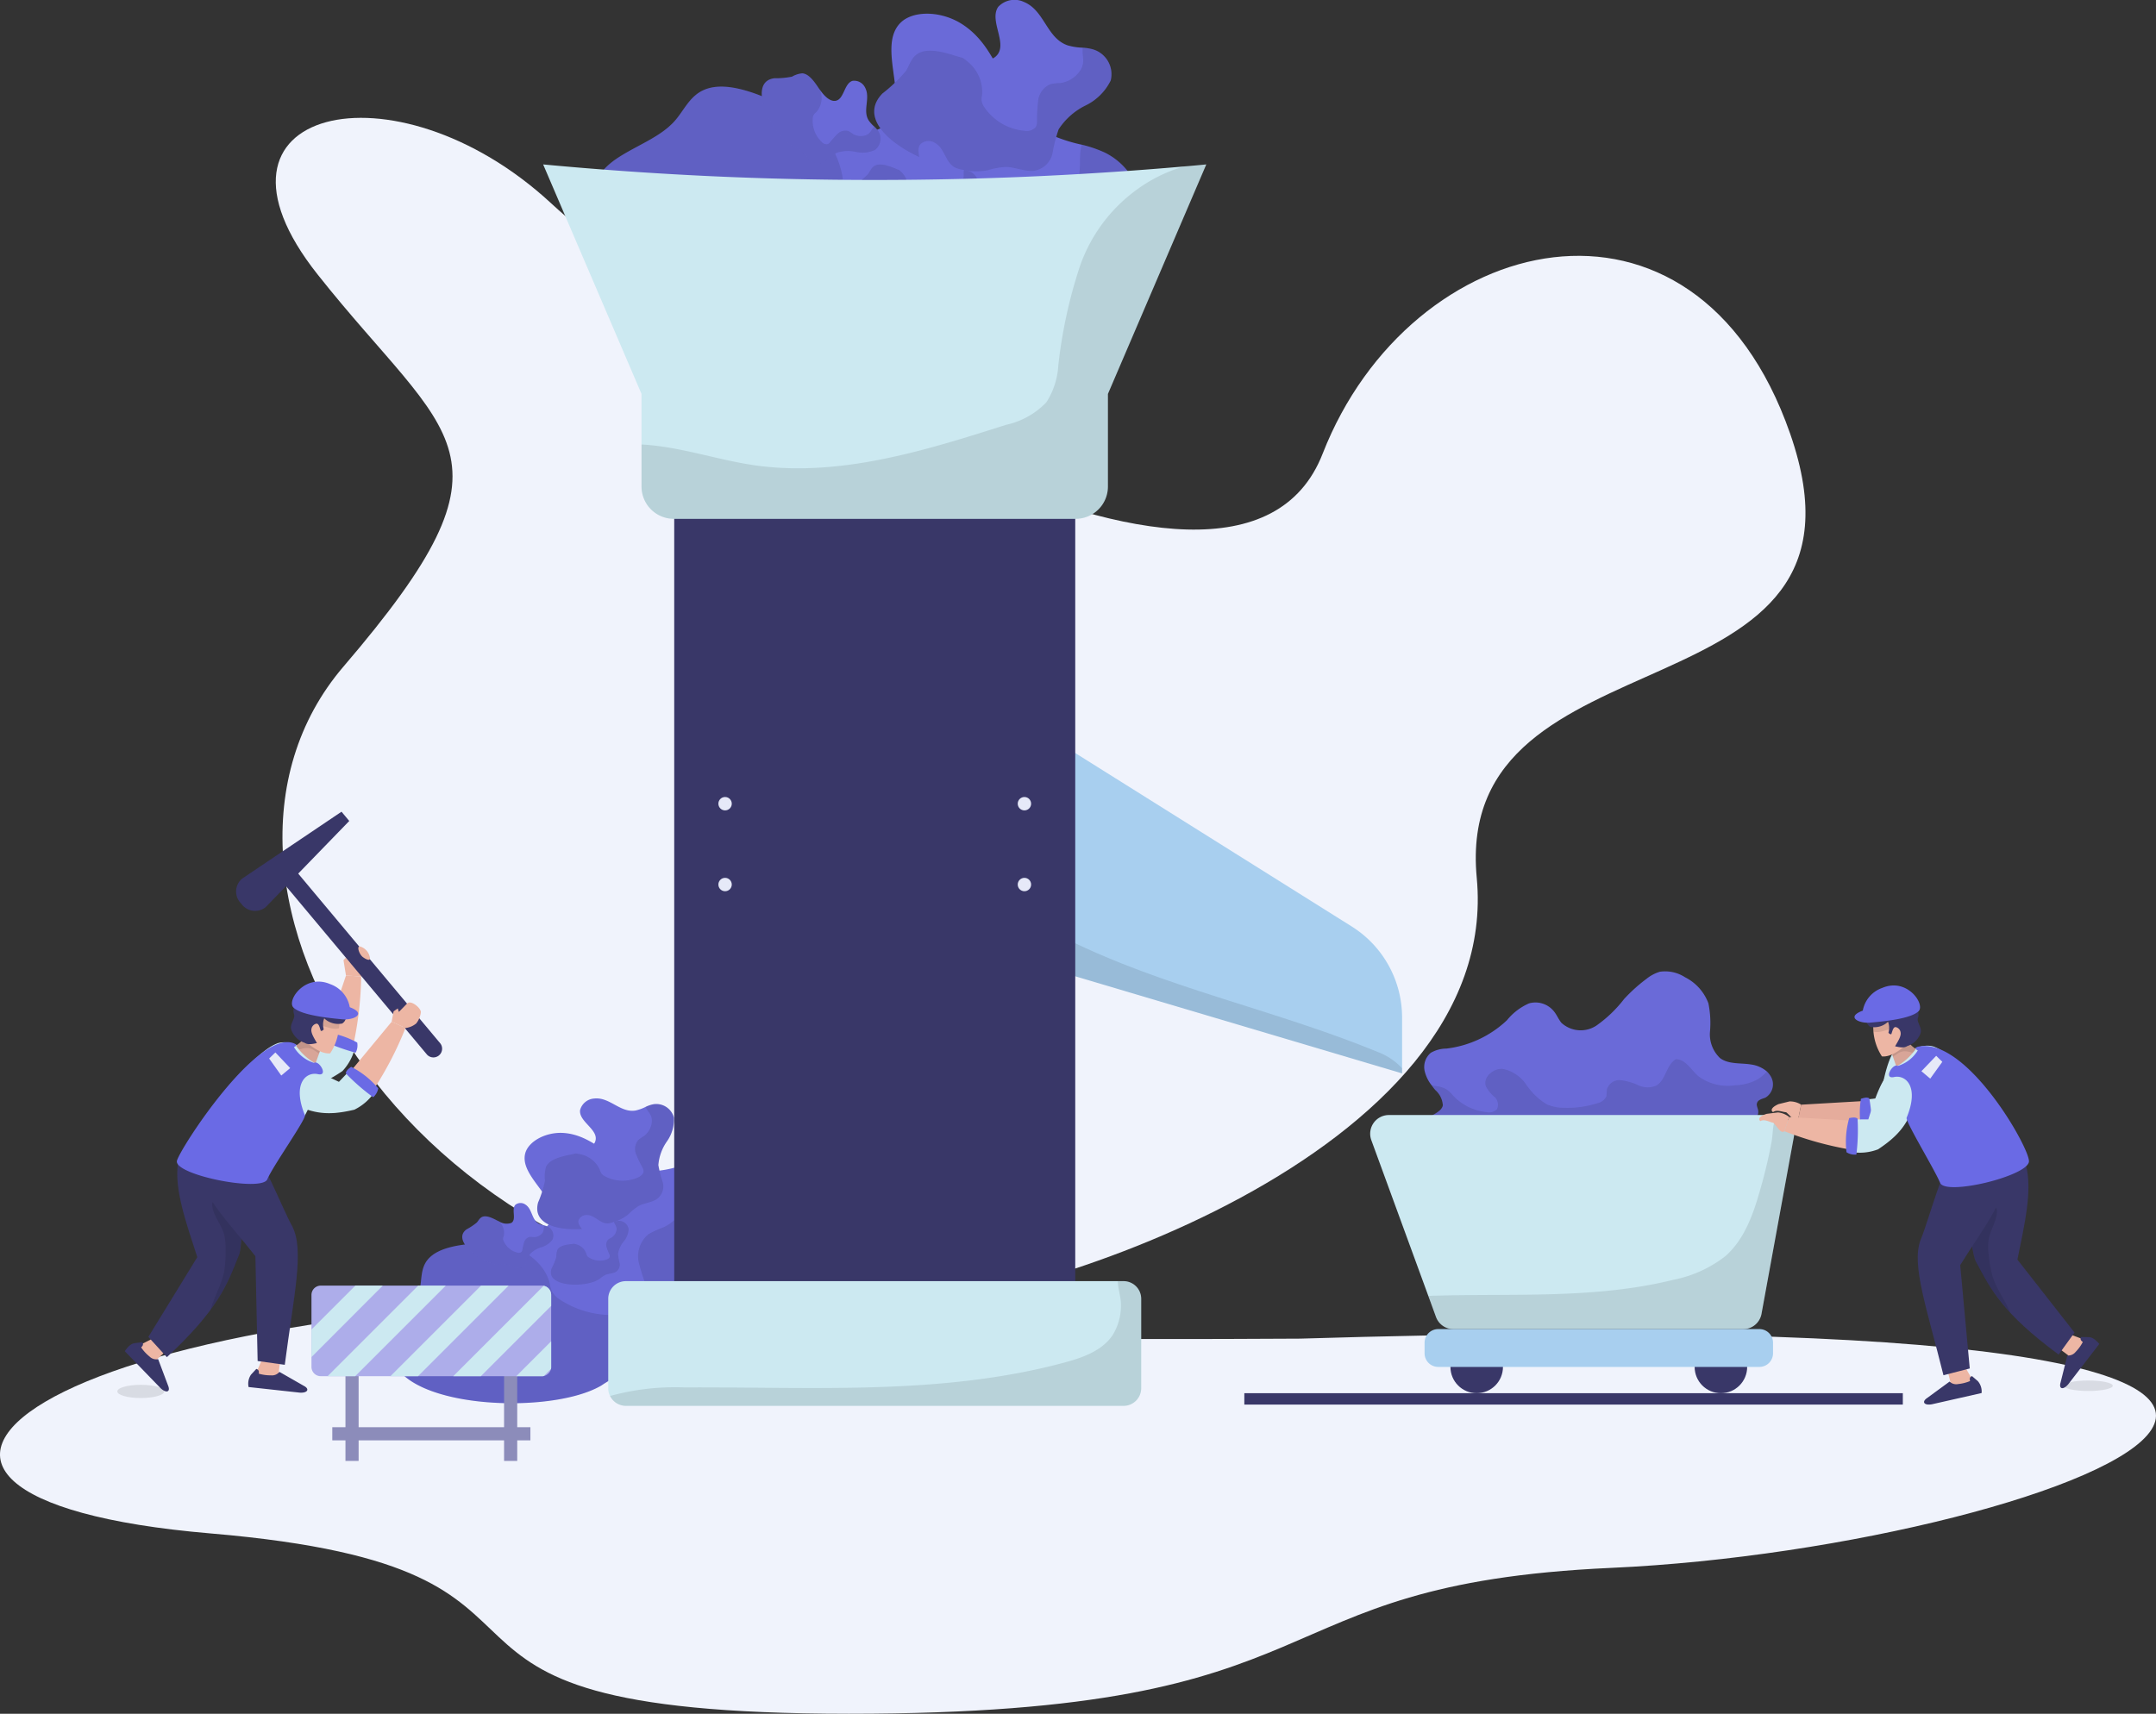 <svg xmlns="http://www.w3.org/2000/svg" width="222.708" height="177.072" viewBox="0 0 222.708 177.072">
  <rect x="0" y="0" width="222.708" height="177.072" fill="#333333" stroke="none"/>
  <g id="Hero_Image" data-name="Hero Image" transform="translate(0 0)">
    <g id="Group" transform="translate(0 12.176)">
      <path id="Path" d="M74.207,0C2.461,0-21.909,20.77,21.757,24.47S35.483,43.087,87.684,43.1s41-13.368,78.753-15.072C214.293,25.869,278.084,0,134.291,4.342c-43.985.276-62.959-.875-62.959-.875Z" transform="translate(0 121.795)" fill="#f0f3fc"/>
      <path id="Shape" d="M6.991,56.7C26.1,34.4,17.953,33.394,4.324,16.185-9.323-1.023,12.267-6.113,28.413,8.8s70.68,49.084,79.723,25.909,38.464-30.261,48.29-2.09c10.534,30.241-34.884,19.454-32.368,45.91,2.7,28.6-46.927,44.616-62.234,44.616C13.926,123.147-12.1,79.016,6.991,56.7Z" transform="translate(28.486 0)" fill="#f0f3fc"/>
    </g>
    <g id="Group-2" data-name="Group" transform="translate(12.116 0)">
      <g id="Group-3" data-name="Group" transform="translate(28.34 113.492)">
        <g id="Group-4" data-name="Group" transform="translate(0 3.562)">
          <path id="Path-2" data-name="Path" d="M30.45,16.523c-.152,1.287.35,2.56.426,3.86A3.353,3.353,0,0,1,28.9,23.815c-1.37.595-3.165.443-4.642.913a13.145,13.145,0,0,0-2.587,1.37C15.688,29.627-3.258,28.2.486,20.633c.761-1.522,2.054-2.906,2.42-4.5.228-1.01.076-2.1.791-3,1.172-1.481,4.018-1.688,6.437-1.785.335-.014.685-.042,1.02-.069,2.146-.152,4.383-.637,5.159-1.979,1.339-2.38-3.226-4.732-2.5-7.237C14.167.874,15.856-.053,17.591,0c3.774.138,5.676,4.026,9.435,3.957A11.24,11.24,0,0,0,29.552,3.5a8.678,8.678,0,0,1,1.8-.3c2.526-.069,4.474,1.785,4.535,3.556.046,1.757-1.233,3.4-2.526,4.912C32.048,13.189,30.663,14.752,30.45,16.523Z" transform="translate(0 0)" fill="#6a6ad8"/>
          <path id="Path-3" data-name="Path" d="M30.45,13.327c-.152,1.287.35,2.56.426,3.86A3.353,3.353,0,0,1,28.9,20.619c-1.37.595-3.165.443-4.642.913a13.146,13.146,0,0,0-2.587,1.37C15.688,26.43-3.258,25,.486,17.436c.761-1.522,2.054-2.906,2.42-4.5.228-1.01.076-2.1.791-3,1.172-1.481,4.018-1.688,6.437-1.785.335-.014.685-.042,1.02-.069q.434.1.867.249c2.009.678,3.835,2.1,4.307,4.013a3.194,3.194,0,0,0,.274.913,2.458,2.458,0,0,0,.807.789,9.823,9.823,0,0,0,7.731,1.287c.685-.18,1.431-.526,1.567-1.162a1.676,1.676,0,0,0-.122-.816,23.723,23.723,0,0,1-1.05-3.127,2.942,2.942,0,0,1,1.02-2.975,10.575,10.575,0,0,1,1.522-.692A4.409,4.409,0,0,0,30.5,3.6c.3-1.439-.685-2.145-.944-3.293a8.678,8.678,0,0,1,1.8-.3c2.526-.069,4.474,1.785,4.535,3.556.046,1.757-1.233,3.4-2.526,4.912C32.048,9.992,30.663,11.556,30.45,13.327Z" transform="translate(0 3.197)" opacity="0.1"/>
        </g>
        <g id="Group-5" data-name="Group" transform="translate(15.039 0)">
          <path id="Path-4" data-name="Path" d="M12.511,6.889a11.567,11.567,0,0,0,.455,1.774,1.616,1.616,0,0,1-.6,1.729c-.539.366-1.311.411-1.9.726a5.492,5.492,0,0,0-1,.806C7.182,13.957-.957,14.518.093,10.744A11.17,11.17,0,0,0,.8,8.49,3.328,3.328,0,0,1,.921,7.038c.392-.767,1.584-1.047,2.6-1.249.141-.028.288-.064.428-.1.9-.21,1.814-.58,2.048-1.257.4-1.2-1.705-2-1.573-3.215A1.613,1.613,0,0,1,5.881.013c1.611-.18,2.694,1.511,4.284,1.236A4.429,4.429,0,0,0,11.2.873a3.412,3.412,0,0,1,.74-.258,1.879,1.879,0,0,1,2.177,1.366A3.927,3.927,0,0,1,13.4,4.436,4.916,4.916,0,0,0,12.511,6.889Z" transform="translate(0 0)" fill="#6a6ad8"/>
          <path id="Path-5" data-name="Path" d="M12.511,6.306a11.567,11.567,0,0,0,.455,1.774,1.616,1.616,0,0,1-.6,1.729c-.539.366-1.311.411-1.9.726a5.492,5.492,0,0,0-1,.806C7.182,13.374-.957,13.935.093,10.161A11.17,11.17,0,0,0,.8,7.907,3.328,3.328,0,0,1,.921,6.455c.392-.767,1.584-1.047,2.6-1.249.141-.028.288-.064.428-.1q.191.02.386.06A2.822,2.822,0,0,1,6.451,6.761a1.617,1.617,0,0,0,.181.408,1.109,1.109,0,0,0,.4.316,3.9,3.9,0,0,0,3.371.1c.278-.128.569-.338.582-.644a.864.864,0,0,0-.11-.373,12,12,0,0,1-.668-1.391,1.469,1.469,0,0,1,.221-1.454,4.33,4.33,0,0,1,.6-.421,2.05,2.05,0,0,0,.816-1.538C11.866,1.074,11.4.809,11.2.29a3.412,3.412,0,0,1,.74-.258A1.879,1.879,0,0,1,14.121,1.4,3.927,3.927,0,0,1,13.4,3.852,4.916,4.916,0,0,0,12.511,6.306Z" transform="translate(0 0.583)" opacity="0.1"/>
        </g>
        <g id="Group-6" data-name="Group" transform="translate(7.294 10.809)">
          <path id="Path-6" data-name="Path" d="M6.984,5.292a6.23,6.23,0,0,0-.408.9.873.873,0,0,1-.835.527c-.351-.028-.691-.27-1.047-.338a2.958,2.958,0,0,0-.694,0C2.35,6.466-1.266,3.951.452,2.717a6.032,6.032,0,0,0,1.06-.71c.175-.2.284-.455.542-.57.424-.19,1.021.095,1.519.354.069.036.143.07.213.1a1.455,1.455,0,0,0,1.287.163C5.645,1.688,5.03.639,5.5.171A.871.871,0,0,1,6.517.155C7.255.624,7.14,1.7,7.9,2.124a2.39,2.39,0,0,0,.565.193,1.843,1.843,0,0,1,.4.142,1.015,1.015,0,0,1,.455,1.311,2.121,2.121,0,0,1-1.134.789A2.657,2.657,0,0,0,6.984,5.292Z" transform="translate(0 0)" fill="#6a6ad8"/>
          <path id="Path-7" data-name="Path" d="M6.984,3.918a6.23,6.23,0,0,0-.408.9.873.873,0,0,1-.835.527c-.351-.028-.691-.27-1.047-.338a2.958,2.958,0,0,0-.694,0C2.35,5.092-1.266,2.576.452,1.343a6.032,6.032,0,0,0,1.06-.71c.175-.2.284-.455.542-.57.424-.19,1.021.095,1.519.354.069.036.143.07.213.1q.074.073.142.156A1.524,1.524,0,0,1,4.278,2.06a.877.877,0,0,0-.062.233.6.6,0,0,0,.061.268A2.1,2.1,0,0,0,5.662,3.743a.461.461,0,0,0,.463-.074.466.466,0,0,0,.08-.194,6.438,6.438,0,0,1,.189-.811.793.793,0,0,1,.585-.538,2.35,2.35,0,0,1,.393.024,1.107,1.107,0,0,0,.863-.372c.245-.282.137-.552.232-.836a1.843,1.843,0,0,1,.4.142A1.015,1.015,0,0,1,9.321,2.4a2.121,2.121,0,0,1-1.134.789A2.657,2.657,0,0,0,6.984,3.918Z" transform="translate(0 1.374)" opacity="0.1"/>
        </g>
        <g id="Group-7" data-name="Group" transform="translate(16.445 12.05)">
          <path id="Path-8" data-name="Path" d="M6.942,4.005A6.228,6.228,0,0,0,7.1,4.98a.873.873,0,0,1-.4.9c-.307.172-.724.161-1.058.3a2.959,2.959,0,0,0-.575.388C3.748,7.562-.656,7.488.083,5.506a6.042,6.042,0,0,0,.484-1.18A1.8,1.8,0,0,1,.7,3.551c.246-.394.9-.49,1.458-.552.077-.009.158-.021.235-.033.494-.071,1-.229,1.159-.582.27-.626-.825-1.154-.7-1.8A.871.871,0,0,1,3.692,0c.875-.022,1.38.937,2.248.863A2.4,2.4,0,0,0,6.516.708a1.848,1.848,0,0,1,.41-.1,1.015,1.015,0,0,1,1.108.835,2.122,2.122,0,0,1-.5,1.288A2.651,2.651,0,0,0,6.942,4.005Z" transform="translate(0 0)" fill="#6a6ad8"/>
          <path id="Path-9" data-name="Path" d="M6.942,3.407a6.228,6.228,0,0,0,.163.975.873.873,0,0,1-.4.9c-.307.172-.724.161-1.058.3a2.959,2.959,0,0,0-.575.388C3.748,6.964-.656,6.89.083,4.908a6.042,6.042,0,0,0,.484-1.18A1.8,1.8,0,0,1,.7,2.952c.246-.394.9-.49,1.458-.552.077-.009.158-.021.235-.033q.1.02.2.05a1.523,1.523,0,0,1,1.063.955.872.872,0,0,0,.079.228.6.6,0,0,0,.2.188A2.1,2.1,0,0,0,5.748,4c.155-.056.322-.155.343-.319a.467.467,0,0,0-.042-.206,6.467,6.467,0,0,1-.3-.779.793.793,0,0,1,.186-.772,2.365,2.365,0,0,1,.34-.2,1.107,1.107,0,0,0,.51-.79C6.836.562,6.595.4,6.516.11a1.848,1.848,0,0,1,.41-.1A1.015,1.015,0,0,1,8.034.84a2.122,2.122,0,0,1-.5,1.288A2.658,2.658,0,0,0,6.942,3.407Z" transform="translate(0 0.598)" opacity="0.1"/>
        </g>
      </g>
      <g id="Group-8" data-name="Group" transform="translate(49.033 0)">
        <g id="Group-9" data-name="Group" transform="translate(0 1.416)">
          <path id="Path-10" data-name="Path" d="M42.786,30.46c-1.073,1.507-1.318,3.446-2.115,5.128a4.789,4.789,0,0,1-4.832,2.941c-2.124-.194-4.269-1.617-6.44-2.04a18.768,18.768,0,0,0-4.18-.059c-9.912.317-32.667-14.465-22.785-21.378,2-1.384,4.567-2.23,6.116-3.973C9.528,9.971,10.088,8.5,11.6,7.861c2.483-1.051,6.19.642,9.288,2.18.429.212.886.418,1.325.613,2.792,1.281,5.927,2.209,7.819,1.06,3.31-2.062-.8-8.141,1.838-10.777,1.255-1.25,4.006-1.253,6.142.006,4.633,2.762,4.348,8.937,9.1,11.429a16.051,16.051,0,0,0,3.478,1.161,12.39,12.39,0,0,1,2.458.851c3.212,1.646,4.38,5.3,3.241,7.565-1.148,2.233-3.879,3.418-6.534,4.42C47.075,27.379,44.268,28.388,42.786,30.46Z" transform="translate(0 0)" fill="#6a6ad8"/>
          <path id="Path-11" data-name="Path" d="M42.786,22.925c-1.073,1.507-1.318,3.446-2.115,5.128a4.789,4.789,0,0,1-4.832,2.941c-2.124-.194-4.269-1.617-6.44-2.04a18.768,18.768,0,0,0-4.18-.059C15.307,29.212-7.448,14.43,2.434,7.517c2-1.384,4.567-2.23,6.116-3.973C9.528,2.436,10.088.962,11.6.326c2.483-1.051,6.19.642,9.288,2.18.429.212.886.418,1.325.613q.472.428.916.907c2.051,2.227,3.361,5.265,2.642,7.98a4.56,4.56,0,0,0-.283,1.332,3.511,3.511,0,0,0,.469,1.541,14.028,14.028,0,0,0,8.8,6.915c.981.244,2.153.323,2.761-.381a2.4,2.4,0,0,0,.408-1.106,33.943,33.943,0,0,1,.83-4.637,4.2,4.2,0,0,1,3.318-3.027,15.111,15.111,0,0,1,2.381.177,6.3,6.3,0,0,0,5.062-2.049C50.885,9.178,50.13,7.616,50.593,6a12.39,12.39,0,0,1,2.458.851c3.212,1.646,4.38,5.3,3.241,7.565-1.148,2.233-3.879,3.418-6.534,4.42C47.075,19.844,44.268,20.853,42.786,22.925Z" transform="translate(0 7.535)" opacity="0.1"/>
        </g>
        <g id="Group-10" data-name="Group" transform="translate(29.157)">
          <path id="Path-12" data-name="Path" d="M19.049,13.357A16.511,16.511,0,0,0,18.4,15.89a2.308,2.308,0,0,1-1.931,1.757c-.926.089-1.925-.384-2.883-.4a7.83,7.83,0,0,0-1.806.324c-4.258.978-14.836-3.9-10.933-7.909A15.957,15.957,0,0,0,3.281,7.327c.365-.592.53-1.316,1.149-1.735,1.017-.691,2.7-.225,4.118.221.2.062.4.117.6.17,1.27.354,2.67.517,3.427-.17,1.321-1.226-.765-3.674.234-5.106A2.3,2.3,0,0,1,15.461.2c2.141.88,2.338,3.741,4.518,4.487a6.327,6.327,0,0,0,1.56.241,4.879,4.879,0,0,1,1.1.184,2.684,2.684,0,0,1,1.79,3.2,5.611,5.611,0,0,1-2.589,2.58A7.028,7.028,0,0,0,19.049,13.357Z" transform="translate(0 0)" fill="#6a6ad8"/>
          <path id="Path-13" data-name="Path" d="M19.049,8.433a16.511,16.511,0,0,0-.646,2.534,2.308,2.308,0,0,1-1.931,1.757c-.926.089-1.925-.384-2.883-.4a7.83,7.83,0,0,0-1.806.324C7.524,13.63-3.054,8.749.849,4.743A15.957,15.957,0,0,0,3.281,2.4c.365-.592.53-1.316,1.149-1.735C5.446-.023,7.132.443,8.548.89c.2.062.4.117.6.17q.226.157.442.34a4.031,4.031,0,0,1,1.553,3.445,2.311,2.311,0,0,0-.053.636,1.586,1.586,0,0,0,.282.669,5.564,5.564,0,0,0,4.154,2.438A1.219,1.219,0,0,0,16.7,8.181a1.234,1.234,0,0,0,.118-.542,17.123,17.123,0,0,1,.118-2.2,2.1,2.1,0,0,1,1.274-1.67,6.2,6.2,0,0,1,1.036-.118,2.928,2.928,0,0,0,2.077-1.367c.508-.847.1-1.5.217-2.283a4.879,4.879,0,0,1,1.1.184,2.684,2.684,0,0,1,1.79,3.2,5.611,5.611,0,0,1-2.589,2.58A7.025,7.025,0,0,0,19.049,8.433Z" transform="translate(0 4.924)" opacity="0.1"/>
        </g>
        <g id="Group-11" data-name="Group" transform="translate(17.538 7.577)">
          <path id="Path-14" data-name="Path" d="M7.724,8.214A8.925,8.925,0,0,0,6.6,9.063a1.246,1.246,0,0,1-1.407.087c-.42-.276-.68-.812-1.08-1.141a4.224,4.224,0,0,0-.87-.474C1.115,6.507-1.689.875,1.309.508A8.613,8.613,0,0,0,3.123.345,2.565,2.565,0,0,1,4.193,0c.662.053,1.214.819,1.659,1.485.062.092.13.186.2.276.415.579.949,1.12,1.5,1.087.97-.07.92-1.805,1.825-2.071a1.244,1.244,0,0,1,1.289.68c.6,1.094-.28,2.366.385,3.417a3.415,3.415,0,0,0,.575.629,2.629,2.629,0,0,1,.4.451A1.45,1.45,0,0,1,11.7,7.91a3.03,3.03,0,0,1-1.962.211A3.793,3.793,0,0,0,7.724,8.214Z" transform="translate(0 0)" fill="#6a6ad8"/>
          <path id="Path-15" data-name="Path" d="M7.724,8.214A8.925,8.925,0,0,0,6.6,9.063a1.246,1.246,0,0,1-1.407.087c-.42-.276-.68-.812-1.08-1.141a4.224,4.224,0,0,0-.87-.474C1.115,6.507-1.689.875,1.309.508A8.613,8.613,0,0,0,3.123.345,2.565,2.565,0,0,1,4.193,0c.662.053,1.214.819,1.659,1.485.062.092.13.186.2.276q.042.142.071.292a2.177,2.177,0,0,1-.511,1.975,1.247,1.247,0,0,0-.237.25.858.858,0,0,0-.107.377,3.005,3.005,0,0,0,.924,2.431.658.658,0,0,0,.63.225.664.664,0,0,0,.233-.188,9.266,9.266,0,0,1,.793-.887,1.133,1.133,0,0,1,1.1-.272,3.366,3.366,0,0,1,.476.3,1.581,1.581,0,0,0,1.337.127c.5-.185.55-.6.863-.888a2.629,2.629,0,0,1,.4.451A1.45,1.45,0,0,1,11.7,7.91a3.03,3.03,0,0,1-1.962.211A3.793,3.793,0,0,0,7.724,8.214Z" transform="translate(0 0)" opacity="0.1"/>
        </g>
        <g id="Group-12" data-name="Group" transform="translate(26.535 14.578)">
          <path id="Path-16" data-name="Path" d="M10.168,7.4A8.927,8.927,0,0,0,9.7,8.737a1.247,1.247,0,0,1-1.12.856c-.5.005-1.018-.3-1.533-.346a4.234,4.234,0,0,0-.986.091c-2.336.33-7.8-2.784-5.517-4.759A8.627,8.627,0,0,0,1.963,3.432c.223-.3.346-.683.7-.88.579-.325,1.465,0,2.205.309.1.042.212.082.317.119a2.08,2.08,0,0,0,1.852.067c.767-.6-.242-2.012.362-2.736A1.244,1.244,0,0,1,8.845.157C9.956.73,9.93,2.278,11.068,2.78a3.415,3.415,0,0,0,.828.2,2.629,2.629,0,0,1,.585.15A1.449,1.449,0,0,1,13.3,4.938a3.028,3.028,0,0,1-1.512,1.268A3.8,3.8,0,0,0,10.168,7.4Z" transform="translate(0 0)" fill="#6a6ad8"/>
          <path id="Path-17" data-name="Path" d="M10.168,4.986A8.927,8.927,0,0,0,9.7,6.319a1.247,1.247,0,0,1-1.12.856c-.5.005-1.018-.3-1.533-.346a4.234,4.234,0,0,0-.986.091c-2.336.33-7.8-2.784-5.517-4.759A8.627,8.627,0,0,0,1.963,1.015c.223-.3.346-.683.7-.88.579-.325,1.465,0,2.205.309.1.042.212.082.317.119q.114.095.222.2a2.176,2.176,0,0,1,.676,1.925,1.248,1.248,0,0,0-.058.34.855.855,0,0,0,.121.373,3,3,0,0,0,2.122,1.5.658.658,0,0,0,.649-.165A.666.666,0,0,0,9,4.455a9.25,9.25,0,0,1,.165-1.178,1.133,1.133,0,0,1,.762-.839,3.356,3.356,0,0,1,.563-.016,1.581,1.581,0,0,0,1.18-.64c.312-.432.124-.8.222-1.218a2.629,2.629,0,0,1,.585.15A1.449,1.449,0,0,1,13.3,2.52a3.028,3.028,0,0,1-1.512,1.268A3.8,3.8,0,0,0,10.168,4.986Z" transform="translate(0 2.418)" opacity="0.1"/>
        </g>
      </g>
      <g id="Group-13" data-name="Group" transform="translate(0 83.869)">
        <ellipse id="Oval" cx="2.429" cy="0.683" rx="2.429" ry="0.683" transform="translate(0 59.215)" opacity="0.1"/>
        <g id="Group-14" data-name="Group" transform="translate(14.925 14.306)">
          <path id="Path-18" data-name="Path" d="M10.267.1a35.4,35.4,0,0,1-.826,7.128A5.131,5.131,0,0,1,8.31,9.668C5.687,11.9,3.9,11.584.182,11L0,8.19c1.2-.819,3.8-.467,6.025-.29l.6-1.774L8.7,0Z" transform="translate(0 2.62)" fill="#edb6a4"/>
          <path id="Path-19" data-name="Path" d="M1.825,2.723a2.111,2.111,0,0,0,.867-.83A3.512,3.512,0,0,0,2.551.422C2.4.009,1.26-.226,1.073.317l-.415.951L.249.779,0,1.026.256,2.619Z" transform="translate(8.441 0)" fill="#edb6a4"/>
          <path id="Path-20" data-name="Path" d="M9.685,1.058A5.343,5.343,0,0,1,8.333,3.73C5.557,5.615,3.935,5.745.216,5.158L0,2.05c1.2-.819,3.593-.619,5.821-.443L6.488,0A6.449,6.449,0,0,1,9.685,1.058Z" transform="translate(0 8.761)" fill="#cce9f1"/>
          <path id="Path-21" data-name="Path" d="M.3,0A9.006,9.006,0,0,1,3.708,1.081a1.591,1.591,0,0,1-.162,1.043A20.707,20.707,0,0,1,.031.833C-.079.6.125.264.3,0Z" transform="translate(6.151 8.468)" fill="#6a6ae5"/>
        </g>
        <path id="Path-22" data-name="Path" d="M.606,6.92,10.881,0l.8.957L6.408,6.395,21.093,23.947A.9.9,0,0,1,19.714,25.1L5.15,7.693,3.057,9.85A1.738,1.738,0,0,1,.515,9.487,1.738,1.738,0,0,1,.606,6.92Z" transform="translate(12.28 0)" fill="#393768"/>
        <g id="Group-15" data-name="Group" transform="translate(0.771 33.185)">
          <g id="Group-16" data-name="Group" transform="translate(0 21.259)">
            <path id="Path-23" data-name="Path" d="M2.634,0,1.471.59a.766.766,0,0,0-.75.056L0,1.3,3.2,4.462l.664-.487L3.14,2.107,3.794,1.5Z" transform="translate(0.226 0)" fill="#edb6a4"/>
            <path id="Path-24" data-name="Path" d="M1.01.105C.612.175.345.452,0,.932L3.7,4.753c.586.554,1.053.4.775-.269L3.45,1.756a.978.978,0,0,1-.891-.272A4.318,4.318,0,0,1,1.691.54C1.841.4,1.97.248,1.811,0Z" transform="translate(0 0.365)" fill="#393768"/>
          </g>
          <path id="Path-25" data-name="Path" d="M3.057,1.751,7.09,0c1.589,2.47,3.066,7.841,2.323,11.12-1.259,3.19-2.208,5.745-7.5,10.673L0,19.7l5.055-8.242C3.857,7.761,2.682,4.48,3.057,1.751Z" transform="translate(2.437 1.382)" fill="#393768"/>
          <path id="Path-26" data-name="Path" d="M2.984,6.083A22.946,22.946,0,0,1,0,11.845c.361-1.312,1.1-2.521,1.382-3.864a11.709,11.709,0,0,0,.162-2.36,5.885,5.885,0,0,0-.155-1.566C1.129,3.066.28,2.161.17,1.134.07.186,1.368-.111,2.094.035A2.224,2.224,0,0,1,2.7.26,14.061,14.061,0,0,1,2.984,6.083Z" transform="translate(8.87 6.421)" opacity="0.1"/>
          <g id="Group-17" data-name="Group" transform="translate(12.776 23.437)">
            <path id="Path-27" data-name="Path" d="M1.2,0,.68,1.2a.766.766,0,0,0-.542.521L0,2.681l4.48.395.2-.8L2.934,1.3,3.049.414Z" transform="translate(0.191 0)" fill="#edb6a4"/>
            <path id="Path-28" data-name="Path" d="M.265.592a1.66,1.66,0,0,0-.25,1.281L5.3,2.452c.8.053,1.064-.366.425-.7L3.2.306a.978.978,0,0,1-.859.359A4.322,4.322,0,0,1,1.067.492C1.091.287,1.1.089.815,0Z" transform="translate(0 0.95)" fill="#393768"/>
          </g>
          <path id="Path-29" data-name="Path" d="M0,2.826,4.776,0c2.066,2.231,3.981,7.431,5.2,9.672,1.264,2.467.154,7.118-.778,14.291L6.394,23.57,6.162,12.74C3.47,9.3.295,6.274,0,2.826Z" transform="translate(7.332 0)" fill="#393768"/>
        </g>
        <path id="Path-30" data-name="Path" d="M11.686,7.547C10.332,9.441,7.98,11.27,7.35,12.69c-.1.042-.205.074-.321.112-2.518.752-6.5-.233-7.013-1.222C-.337,10.9,5.318,1.378,8.9.086,10.734-.435,13.3,1.5,12.958,3.641A10.7,10.7,0,0,1,11.686,7.547Z" transform="translate(7.697 23.824)" fill="#cce9f1"/>
        <path id="Path-31" data-name="Path" d="M0,1.242A2.96,2.96,0,0,0,1.1,0L2.784.964,2.014,3.09A6.083,6.083,0,0,1,0,1.242Z" transform="translate(18.46 22.926)" fill="#d8a598"/>
        <path id="Path-32" data-name="Path" d="M2.369,2.053c-.107-.064-.235-.15-.363-.236A1.663,1.663,0,0,0,1.259,1.5a2.265,2.265,0,0,0-.748.1.3.3,0,0,1-.192.021A1.268,1.268,0,0,1,0,1.258,3.059,3.059,0,0,0,1.092,0L2.777.965Z" transform="translate(18.46 22.922)" opacity="0.1"/>
        <path id="Path-33" data-name="Path" d="M.116,3.41c1.067.99,2.09,1.7,2.979,1.616A5.6,5.6,0,0,0,3.667,0H0Z" transform="translate(18.895 19.941)" fill="#edb6a4"/>
        <path id="Path-34" data-name="Path" d="M3.2,2.486a1.423,1.423,0,0,1-.424.051,3.02,3.02,0,0,1-.482-.071c-.468-.137-.937-.274-1.386-.435a1.856,1.856,0,0,1-.489-.307A1.142,1.142,0,0,1,0,.785,1.278,1.278,0,0,1,.121.34.791.791,0,0,1,.449.021L2.232,0c.024.019.024.019.066.014.227.1.436.227.687.348A4.781,4.781,0,0,1,3.2,2.486Z" transform="translate(19.701 19.892)" opacity="0.1"/>
        <path id="Path-35" data-name="Path" d="M5.291,3.583a2.082,2.082,0,0,1-1.855-.536,1.811,1.811,0,0,0-.051,1.131.321.321,0,0,1-.3.167C2.97,4,2.884,3.6,2.658,3.591a.658.658,0,0,0-.542.562c-.075.393.259.906.568,1.45-.566.124-.962.182-1.279-.033A2.153,2.153,0,0,1,.074,4.324C-.232,3.648.523,3.1.3,2.558.106,2.056.683.351,1.311.659,1.887.928,2,.914,2.7.314S4.01.056,4.142.762s.342.4,1.028.333,1.2,1.152.618,1.231C5.714,2.953,5.692,3.328,5.291,3.583Z" transform="translate(17.938 18.303)" fill="#393768"/>
        <g id="Group-18" data-name="Group" transform="translate(16.394 19.712)">
          <path id="Path-36" data-name="Path" d="M13.3.648A35.386,35.386,0,0,1,10,7.016,5.128,5.128,0,0,1,8.069,8.9C4.825,10.046,3.268,9.119,0,7.248L.828,4.559c1.416-.338,3.715.915,5.734,1.872L7.751,4.985,11.874,0Z" transform="translate(0.076 1.983)" fill="#edb6a4"/>
          <path id="Path-37" data-name="Path" d="M1.429,2.637a2.111,2.111,0,0,0,1.106-.468A2.306,2.306,0,0,0,3.02,1C3.026.562,1.951-.321,1.583.12L.746.975.633.612.2.916,0,1.981Z" transform="translate(11.946 0)" fill="#edb6a4"/>
          <path id="Path-38" data-name="Path" d="M10.308,2.583A5.343,5.343,0,0,1,8.094,4.6C4.83,5.374,3.267,4.918,0,3.047L.9.065c1.416-.338,3.578.7,5.6,1.657L7.7.458A6.448,6.448,0,0,1,10.308,2.583Z" transform="translate(0 6.477)" fill="#cce9f1"/>
          <path id="Path-39" data-name="Path" d="M.545,0a9,9,0,0,1,2.8,2.224,1.591,1.591,0,0,1-.522.917A20.681,20.681,0,0,1,0,.684C-.019.426.291.186.545,0Z" transform="translate(7.218 6.647)" fill="#6a6ae5"/>
        </g>
        <path id="Path-40" data-name="Path" d="M14.175,2.144c.507-.334,1.57,1.45.363,1.157-1.188-.242-2.645.989-1.3,4.261.047.512-3.318,5.244-3.889,6.609s-9.78-.477-9.33-1.94S8.414-1.419,12.129.137c.389.163.15.28-.027.376A3.71,3.71,0,0,0,14.175,2.144Z" transform="translate(6.148 23.809)" fill="#6a6ae5"/>
        <path id="Path-41" data-name="Path" d="M.644,0,2.176,1.616l-.923.77L0,.626Z" transform="translate(15.684 24.873)" fill="#e6e9f8"/>
        <path id="Path-42" data-name="Path" d="M5.114,3.886C3.166,3.706.9,3.387.161,2.684S1.343-.858,3.94.255A3.1,3.1,0,0,1,5.975,2.644C7.817,3.335,6.311,4.039,5.114,3.886Z" transform="translate(18.039 17.555)" fill="#6a6ae5"/>
        <path id="Path-43" data-name="Path" d="M.165,0C-.191-.053.085.82.468,1.1s.812.442.725.03A1.455,1.455,0,0,0,.165,0Z" transform="translate(24.898 13.921)" fill="#edb6a4"/>
      </g>
      <g id="Group-19" data-name="Group" transform="translate(20.058 132.836)">
        <rect id="Rectangle" width="1.359" height="10.362" transform="translate(3.511 7.751)" fill="#8c8cba"/>
        <rect id="Rectangle-2" data-name="Rectangle" width="1.359" height="10.362" transform="translate(21.254 18.113) rotate(180)" fill="#8c8cba"/>
        <rect id="Rectangle-3" data-name="Rectangle" width="1.359" height="20.462" transform="translate(2.152 15.987) rotate(-90)" fill="#8c8cba"/>
        <path id="Path-44" data-name="Path" d="M24.76.962V8.4a.839.839,0,0,1-.017.206A1.008,1.008,0,0,1,24,9.341a.839.839,0,0,1-.206.017H.962A.96.96,0,0,1,0,8.4V.962A.96.96,0,0,1,.962,0H23.8a.646.646,0,0,1,.189.017A.959.959,0,0,1,24.76.962Z" transform="translate(0 0)" fill="#adadea"/>
        <path id="Path-45" data-name="Path" d="M7.366,0,0,7.383V4.533L4.533,0Z" transform="translate(0 0)" fill="#cce9f1"/>
        <path id="Path-46" data-name="Path" d="M12.208,0,2.85,9.358H0L9.358,0Z" transform="translate(1.666 0)" fill="#cce9f1"/>
        <path id="Path-47" data-name="Path" d="M12.208,0,2.85,9.358H0L9.358,0Z" transform="translate(8.156 0)" fill="#cce9f1"/>
        <path id="Path-48" data-name="Path" d="M10.113.944V2.078L2.85,9.341H0L9.341,0A.958.958,0,0,1,10.113.944Z" transform="translate(14.646 0.017)" fill="#cce9f1"/>
        <path id="Path-49" data-name="Path" d="M3.606,0V2.644a.839.839,0,0,1-.017.206l-.738.738a.839.839,0,0,1-.206.017H0Z" transform="translate(21.154 5.752)" fill="#cce9f1"/>
      </g>
      <g id="Group-20" data-name="Group" transform="translate(43.989 16.989)">
        <path id="Path-50" data-name="Path" d="M71.788,51.53V57.3L17.313,41.111a14.186,14.186,0,0,1-1.481-.068H0V26.829H2.315c-.017-.255-.034-.494-.034-.749a15.049,15.049,0,0,1,6.69-12.512V0H23.935V12.614a12.486,12.486,0,0,1,1.549.868,15.172,15.172,0,0,1,5.448,6.265L66.579,42.116A11.113,11.113,0,0,1,71.788,51.53Z" transform="translate(16.938 36.617)" fill="#a8cfef"/>
        <path id="Path-51" data-name="Path" d="M71.788,29.944v.528L17.313,14.283a14.187,14.187,0,0,1-1.481-.068H0V0H1.532A12.046,12.046,0,0,1,2.877,1.158C4.171,2.485,4.035,3.864,4.562,5.515,5.414,8.188,8.7,9.073,11.474,9.533l9.652,1.583a46.048,46.048,0,0,1,9.448,2.264c2.094.817,4.069,1.958,6.094,2.979,10.333,5.226,21.892,7.49,32.6,11.9A6.572,6.572,0,0,1,71.788,29.944Z" transform="translate(16.938 63.446)" opacity="0.1"/>
        <path id="Shape-2" data-name="Shape" d="M0,103.526V0H41.424V103.526Z" transform="translate(13.54 15.502)" fill="#393768"/>
        <path id="Path-52" data-name="Path" d="M55.054,1.821v9.244a1.823,1.823,0,0,1-1.821,1.821H1.822A1.831,1.831,0,0,1,.187,11.865a1.785,1.785,0,0,1-.187-.8V1.821A1.823,1.823,0,0,1,1.821,0h51.41A1.823,1.823,0,0,1,55.054,1.821Z" transform="translate(6.724 115.384)" fill="#cce9f1"/>
        <path id="Path-53" data-name="Path" d="M68.5,0,58.339,23.714V33.3a3.335,3.335,0,0,1-3.32,3.319H13.482a3.335,3.335,0,0,1-3.32-3.319V23.714L0,0A366.006,366.006,0,0,0,68.5,0Z" transform="translate(0 0)" fill="#cce9f1"/>
        <g id="Group-21" data-name="Group" transform="translate(47.87 63.656)">
          <path id="Path-54" data-name="Path" d="M1.224,13.568H3.689V0H1.224A1.224,1.224,0,0,0,0,1.224v11.12A1.224,1.224,0,0,0,1.224,13.568Z" transform="translate(0 0)" fill="#393768"/>
          <ellipse id="Oval-2" data-name="Oval" cx="0.692" cy="0.692" rx="0.692" ry="0.692" transform="translate(1.153 1.704)" fill="#e6e9f8"/>
          <ellipse id="Oval-3" data-name="Oval" cx="0.692" cy="0.692" rx="0.692" ry="0.692" transform="translate(1.153 10.057)" fill="#e6e9f8"/>
        </g>
        <g id="Group-22" data-name="Group" transform="translate(16.949 63.656)">
          <path id="Path-55" data-name="Path" d="M2.465,13.568H0V0H2.465A1.224,1.224,0,0,1,3.689,1.224v11.12A1.224,1.224,0,0,1,2.465,13.568Z" transform="translate(0 0)" fill="#393768"/>
          <ellipse id="Oval-4" data-name="Oval" cx="0.692" cy="0.692" rx="0.692" ry="0.692" transform="translate(1.153 1.704)" fill="#e6e9f8"/>
          <ellipse id="Oval-5" data-name="Oval" cx="0.692" cy="0.692" rx="0.692" ry="0.692" transform="translate(1.153 10.057)" fill="#e6e9f8"/>
        </g>
        <path id="Path-56" data-name="Path" d="M58.339,0,48.176,23.714V33.3a3.335,3.335,0,0,1-3.32,3.319H3.32A3.335,3.335,0,0,1,0,33.3V28.94c3.9.2,7.678,1.549,11.559,2.128C20.36,32.361,29.2,29.6,37.673,26.9a8.144,8.144,0,0,0,4.154-2.332,7.952,7.952,0,0,0,1.226-3.8,50.024,50.024,0,0,1,2.162-10.044,16.42,16.42,0,0,1,5.992-8.154A15.454,15.454,0,0,1,56.858,0Z" transform="translate(10.163 0)" opacity="0.1"/>
        <path id="Path-57" data-name="Path" d="M54.866,1.821v9.244a1.823,1.823,0,0,1-1.821,1.821H1.634A1.831,1.831,0,0,1,0,11.865a25.4,25.4,0,0,1,7.711-.885c13.142-.068,26.54.851,39.222-2.571,1.89-.511,3.9-1.209,4.988-2.843A5.754,5.754,0,0,0,52.772,2.4c.017-.664-.306-1.617-.323-2.4h.6A1.823,1.823,0,0,1,54.866,1.821Z" transform="translate(6.911 115.385)" opacity="0.1"/>
      </g>
      <g id="Group-23" data-name="Group" transform="translate(116.419 100.344)">
        <path id="Path-58" data-name="Path" d="M35.774,13.06c-.333.143-.761.206-.872.555-.1.238.063.491.111.761.143.84-.808,1.411-1.617,1.712-6.387,2.314-13.314,2.679-20.129,2.726-4.137.016-8.432-.1-12.188-1.87C-1.932,15.516,2.3,15.12,2.442,13.852a2.267,2.267,0,0,0-.777-1.569,5.767,5.767,0,0,1-.38-.491,3.731,3.731,0,0,1-.7-1.395,1.916,1.916,0,0,1,.618-1.965A3.265,3.265,0,0,1,2.807,8,10.98,10.98,0,0,0,9.067,5.071,6.032,6.032,0,0,1,11.35,3.328a2.442,2.442,0,0,1,2.568.824c.3.364.475.824.777,1.189a2.942,2.942,0,0,0,3.63.269,13.208,13.208,0,0,0,2.837-2.726,16.782,16.782,0,0,1,2.3-2.076A4.1,4.1,0,0,1,24.854.062a3.767,3.767,0,0,1,2.615.571,4.94,4.94,0,0,1,2.409,2.694,10.3,10.3,0,0,1,.158,2.964,3.372,3.372,0,0,0,1.046,2.694c.888.666,2.14.475,3.249.666a3.158,3.158,0,0,1,1.585.713,2.365,2.365,0,0,1,.428.555A1.6,1.6,0,0,1,35.774,13.06Z" transform="translate(18.062 0)" fill="#6a6ad8"/>
        <path id="Path-59" data-name="Path" d="M35.774,3.962c-.333.143-.761.206-.872.555-.1.238.063.491.111.761.143.84-.808,1.411-1.617,1.712C27.009,9.3,20.083,9.668,13.268,9.716c-4.137.016-8.432-.1-12.188-1.87C-1.932,6.419,2.3,6.023,2.442,4.755a2.267,2.267,0,0,0-.777-1.569,5.767,5.767,0,0,1-.38-.491l.539.1a2.475,2.475,0,0,1,1.014.333,3.422,3.422,0,0,1,.65.618A5.492,5.492,0,0,0,6.959,5.468a1.144,1.144,0,0,0,1.078-.3A1.09,1.09,0,0,0,7.784,3.9,3.591,3.591,0,0,1,6.9,2.821C6.547,1.886,7.641.919,8.639,1a3.888,3.888,0,0,1,2.425,1.633A6.92,6.92,0,0,0,13.2,4.676a4.7,4.7,0,0,0,1.807.349A10.275,10.275,0,0,0,18.4,4.549a1.344,1.344,0,0,0,.935-.7,5.155,5.155,0,0,0,.048-.7,1.346,1.346,0,0,1,1.426-.983,6.287,6.287,0,0,1,1.823.523,2.257,2.257,0,0,0,1.839.048C25.487,2.187,25.5.586,26.518,0c.983,0,1.553,1.078,2.3,1.743a5.1,5.1,0,0,0,3.82.951,5.16,5.16,0,0,0,2.3-.6,4.534,4.534,0,0,0,.983-.824,2.365,2.365,0,0,1,.428.555A1.6,1.6,0,0,1,35.774,3.962Z" transform="translate(18.062 9.097)" opacity="0.1"/>
        <ellipse id="Oval-6" data-name="Oval" cx="2.713" cy="2.713" rx="2.713" ry="2.713" transform="translate(21.291 38.18)" fill="#393768"/>
        <ellipse id="Oval-7" data-name="Oval" cx="2.713" cy="2.713" rx="2.713" ry="2.713" transform="translate(46.516 38.18)" fill="#393768"/>
        <path id="Path-60" data-name="Path" d="M43.761,2.277,40.423,20.539a1.93,1.93,0,0,1-1.892,1.585H8.606a1.925,1.925,0,0,1-1.815-1.277l-.785-2.154L.114,2.585A1.931,1.931,0,0,1,1.929,0h39.94a.851.851,0,0,1,.277.031A1.91,1.91,0,0,1,43.761,2.277Z" transform="translate(13.001 14.866)" fill="#cce9f1"/>
        <path id="Path-61" data-name="Path" d="M34.584,3.91H1.41A1.41,1.41,0,0,1,0,2.5V1.41A1.41,1.41,0,0,1,1.41,0H34.584a1.41,1.41,0,0,1,1.41,1.41V2.5A1.41,1.41,0,0,1,34.584,3.91Z" transform="translate(18.619 36.982)" fill="#a8cfef"/>
        <path id="Path-62" data-name="Path" d="M37.755,2.246,34.416,20.508a1.93,1.93,0,0,1-1.892,1.585H2.6A1.925,1.925,0,0,1,.785,20.816L0,18.662c.277-.015.538-.031.815-.031C9,18.4,17.324,18.97,25.278,17a12.713,12.713,0,0,0,5.4-2.446c1.877-1.646,2.8-4.092,3.493-6.493.508-1.708.923-3.431,1.261-5.185.215-1.123.077-2.293.708-2.877A1.91,1.91,0,0,1,37.755,2.246Z" transform="translate(19.007 14.897)" opacity="0.1"/>
        <rect id="Rectangle-4" data-name="Rectangle" width="68.021" height="1.177" transform="translate(0 43.606)" fill="#393768"/>
      </g>
      <g id="Group-24" data-name="Group" transform="translate(169.61 101.822)">
        <ellipse id="Oval-8" data-name="Oval" cx="2.525" cy="0.542" rx="2.525" ry="0.542" transform="translate(31.468 40.817)" opacity="0.1"/>
        <g id="Group-25" data-name="Group" transform="translate(1.285 6.175)">
          <path id="Path-63" data-name="Path" d="M0,7.663a35.028,35.028,0,0,0,7.018,1.09,5.077,5.077,0,0,0,2.628-.435c2.817-1.915,2.989-3.7,3.41-7.4L10.426,0C9.327.932,8.98,3.5,8.561,5.671l-1.849.1L.32,6.143Z" transform="translate(2.726 0)" fill="#e5ac9c"/>
          <path id="Path-64" data-name="Path" d="M2.732,1.859c-.334.31-.716-.3-1.232-.734C1.036,1.082.532.819.136,1.109-.217.857.167.509.712.278L1.843,0a2.179,2.179,0,0,1,1.2.334Z" transform="translate(0 5.805)" fill="#edb6a4"/>
          <path id="Path-65" data-name="Path" d="M.313,8.978a5.285,5.285,0,0,0,2.9-.586C5.748,6.241,6.3,4.728,6.72,1.025L3.811,0c-1.1.932-1.537,3.265-1.956,5.436L.147,5.649A6.383,6.383,0,0,0,.313,8.978Z" transform="translate(9.34 0)" fill="#cce9f1"/>
          <path id="Path-66" data-name="Path" d="M.12.121A8.912,8.912,0,0,0,.253,3.66a1.574,1.574,0,0,0,1.037.12A20.473,20.473,0,0,0,.985.087C.791-.079.418.027.12.121Z" transform="translate(9.098 5.413)" fill="#6a6ae5"/>
        </g>
        <g id="Group-26" data-name="Group" transform="translate(16.37 16.213)">
          <g id="Group-27" data-name="Group" transform="translate(14.708 19.867)">
            <path id="Path-67" data-name="Path" d="M.973,0l1.21.449A.758.758,0,0,1,2.927.42l.782.562L.919,4.451l-.707-.4.5-1.918L0,1.6Z" transform="translate(0.12 0)" fill="#edb6a4"/>
            <path id="Path-68" data-name="Path" d="M2.965.014c.4.024.692.267,1.086.7L.838,4.886c-.514.611-.99.509-.792-.178l.7-2.8A.968.968,0,0,0,1.6,1.542,4.275,4.275,0,0,0,2.343.518C2.18.394,2.036.262,2.165,0Z" transform="translate(0 0.241)" fill="#393768"/>
          </g>
          <path id="Path-69" data-name="Path" d="M5.705,1.27,1.543,0C.257,2.607-.593,8.054.505,11.2c1.6,3,2.815,5.4,8.575,9.653l1.644-2.273-5.9-7.537C5.592,7.268,6.38,3.91,5.705,1.27Z" transform="translate(5.473 1.07)" fill="#393768"/>
          <path id="Path-70" data-name="Path" d="M.5,6.14a22.706,22.706,0,0,0,3.581,5.331c-.5-1.25-1.364-2.356-1.792-3.644a11.6,11.6,0,0,1-.424-2.3,5.822,5.822,0,0,1-.024-1.557c.145-1,.877-1.987.87-3.009C2.7.014,1.395-.132.7.093a2.2,2.2,0,0,0-.57.289A13.911,13.911,0,0,0,.5,6.14Z" transform="translate(5.474 6.127)" opacity="0.1"/>
          <g id="Group-28" data-name="Group" transform="translate(0.655 23.276)">
            <path id="Path-71" data-name="Path" d="M3.168,0l.645,1.118A.758.758,0,0,1,4.4,1.57l.244.932L.287,3.393,0,2.63,1.608,1.472,1.4.614Z" transform="translate(1.106 0)" fill="#edb6a4"/>
            <path id="Path-72" data-name="Path" d="M5.553.521a1.643,1.643,0,0,1,.389,1.232L.807,2.915c-.785.142-1.087-.24-.5-.642L2.638.568a.969.969,0,0,0,.885.256A4.267,4.267,0,0,0,4.753.512C4.706.313,4.68.119,4.946,0Z" transform="translate(0 0.87)" fill="#393768"/>
          </g>
          <path id="Path-73" data-name="Path" d="M9.336,2.243,4.322,0C2.541,2.425,1.242,7.754.29,10.095c-.966,2.567.647,7.017,2.368,13.965l2.716-.7L4.388,12.683C6.65,9,9.433,5.666,9.336,2.243Z" transform="translate(0 0)" fill="#393768"/>
        </g>
        <path id="Path-74" data-name="Path" d="M1.266,7.457c1.329,1.882,3.646,3.706,4.261,5.115.1.042.2.074.317.112,2.488.758,6.9-.314,7.412-1.29C13.609,10.723,7.6,1.388,4.067.089,2.253-.438-.3,1.466.029,3.584A10.59,10.59,0,0,0,1.266,7.457Z" transform="translate(13.949 6.224)" fill="#cce9f1"/>
        <path id="Path-75" data-name="Path" d="M2.754,1.236A2.93,2.93,0,0,1,1.674,0L0,.945.75,3.052A6.025,6.025,0,0,0,2.754,1.236Z" transform="translate(13.415 5.323)" fill="#d8a598"/>
        <path id="Path-76" data-name="Path" d="M.4,2.025c.106-.063.233-.147.36-.231A1.647,1.647,0,0,1,1.5,1.479a2.244,2.244,0,0,1,.74.108.3.3,0,0,0,.19.022,1.254,1.254,0,0,0,.318-.358A3.031,3.031,0,0,1,1.673,0L0,.946Z" transform="translate(13.422 5.319)" opacity="0.1"/>
        <path id="Path-77" data-name="Path" d="M3.872,3.394C2.81,4.367,1.794,5.07.914,4.977A5.542,5.542,0,0,1,.377,0L4.006.02Z" transform="translate(11.757 2.352)" fill="#edb6a4"/>
        <path id="Path-78" data-name="Path" d="M.034,2.455a1.4,1.4,0,0,0,.419.053,2.974,2.974,0,0,0,.477-.068c.464-.133.928-.266,1.374-.423a1.837,1.837,0,0,0,.485-.3A1.13,1.13,0,0,0,3.206.789a1.266,1.266,0,0,0-.115-.44A.784.784,0,0,0,2.769.031L1,0C.981.018.981.018.939.013.714.112.506.235.257.353A4.737,4.737,0,0,0,.034,2.455Z" transform="translate(11.752 2.306)" opacity="0.1"/>
        <path id="Path-79" data-name="Path" d="M.734,3.535a2.06,2.06,0,0,0,1.839-.52,1.793,1.793,0,0,1,.044,1.12.317.317,0,0,0,.294.167c.117-.338.2-.736.428-.744a.651.651,0,0,1,.533.559c.071.39-.262.9-.571,1.432.56.126.952.185,1.266-.026A2.131,2.131,0,0,0,5.893,4.3c.307-.667-.437-1.211-.211-1.749.192-.5-.368-2.187-.992-1.885-.572.262-.681.248-1.376-.35S2.022.052,1.887.75s-.341.391-1.019.324S-.325,2.206.25,2.288C.32,2.91.339,3.281.734,3.535Z" transform="translate(10.728 0.737)" fill="#393768"/>
        <g id="Group-29" data-name="Group" transform="translate(0 8.662)">
          <path id="Path-80" data-name="Path" d="M0,6.4A35.032,35.032,0,0,0,6.844,8.3,5.078,5.078,0,0,0,9.5,8.171c3.019-1.576,3.4-3.33,4.245-6.959L11.243,0C10.044.8,9.4,3.309,8.734,5.417L6.885,5.3.494,4.93Z" transform="translate(2.596 0)" fill="#edb6a4"/>
          <path id="Path-81" data-name="Path" d="M2.6,1.949c-.368.269-.676-.385-1.138-.872C1.008.981.538.661.111.9-.21.612.212.311.78.145L1.935,0A2.179,2.179,0,0,1,3.091.471Z" transform="translate(0 4.455)" fill="#edb6a4"/>
          <path id="Path-82" data-name="Path" d="M.159,8.512a5.287,5.287,0,0,0,2.953-.245C5.875,6.424,6.6,4.984,7.445,1.355L4.674,0c-1.2.8-1.9,3.065-2.573,5.173L.38,5.186A6.386,6.386,0,0,0,.159,8.512Z" transform="translate(9.166 0)" fill="#cce9f1"/>
          <path id="Path-83" data-name="Path" d="M.337.059A8.913,8.913,0,0,0,.059,3.59a1.575,1.575,0,0,0,1.017.239A20.484,20.484,0,0,0,1.2.126C1.026-.062.643,0,.337.059Z" transform="translate(8.955 4.982)" fill="#6a6ae5"/>
        </g>
        <path id="Path-84" data-name="Path" d="M.914,2.058C.414,1.724-.649,3.484.548,3.2c1.177-.233,2.612.994,1.265,4.225-.049.507,2.912,5.361,3.469,6.715s8.976-.682,9.173-2.184C14.625,10.663,7.941-1.1,2.95.083c-.386.159-.15.277.024.372A3.669,3.669,0,0,1,.914,2.058Z" transform="translate(13.402 6.256)" fill="#6a6ae5"/>
        <path id="Path-85" data-name="Path" d="M1.526,0,0,1.591l.91.768L2.159.623Z" transform="translate(16.75 7.268)" fill="#e6e9f8"/>
        <path id="Path-86" data-name="Path" d="M1.7,3.832c1.93-.167,4.172-.469,4.909-1.161S5.461-.841,2.884.246A3.065,3.065,0,0,0,.856,2.6C-.97,3.272.516,3.977,1.7,3.832Z" transform="translate(9.839 0)" fill="#6a6ae5"/>
      </g>
    </g>
  </g>
</svg>
